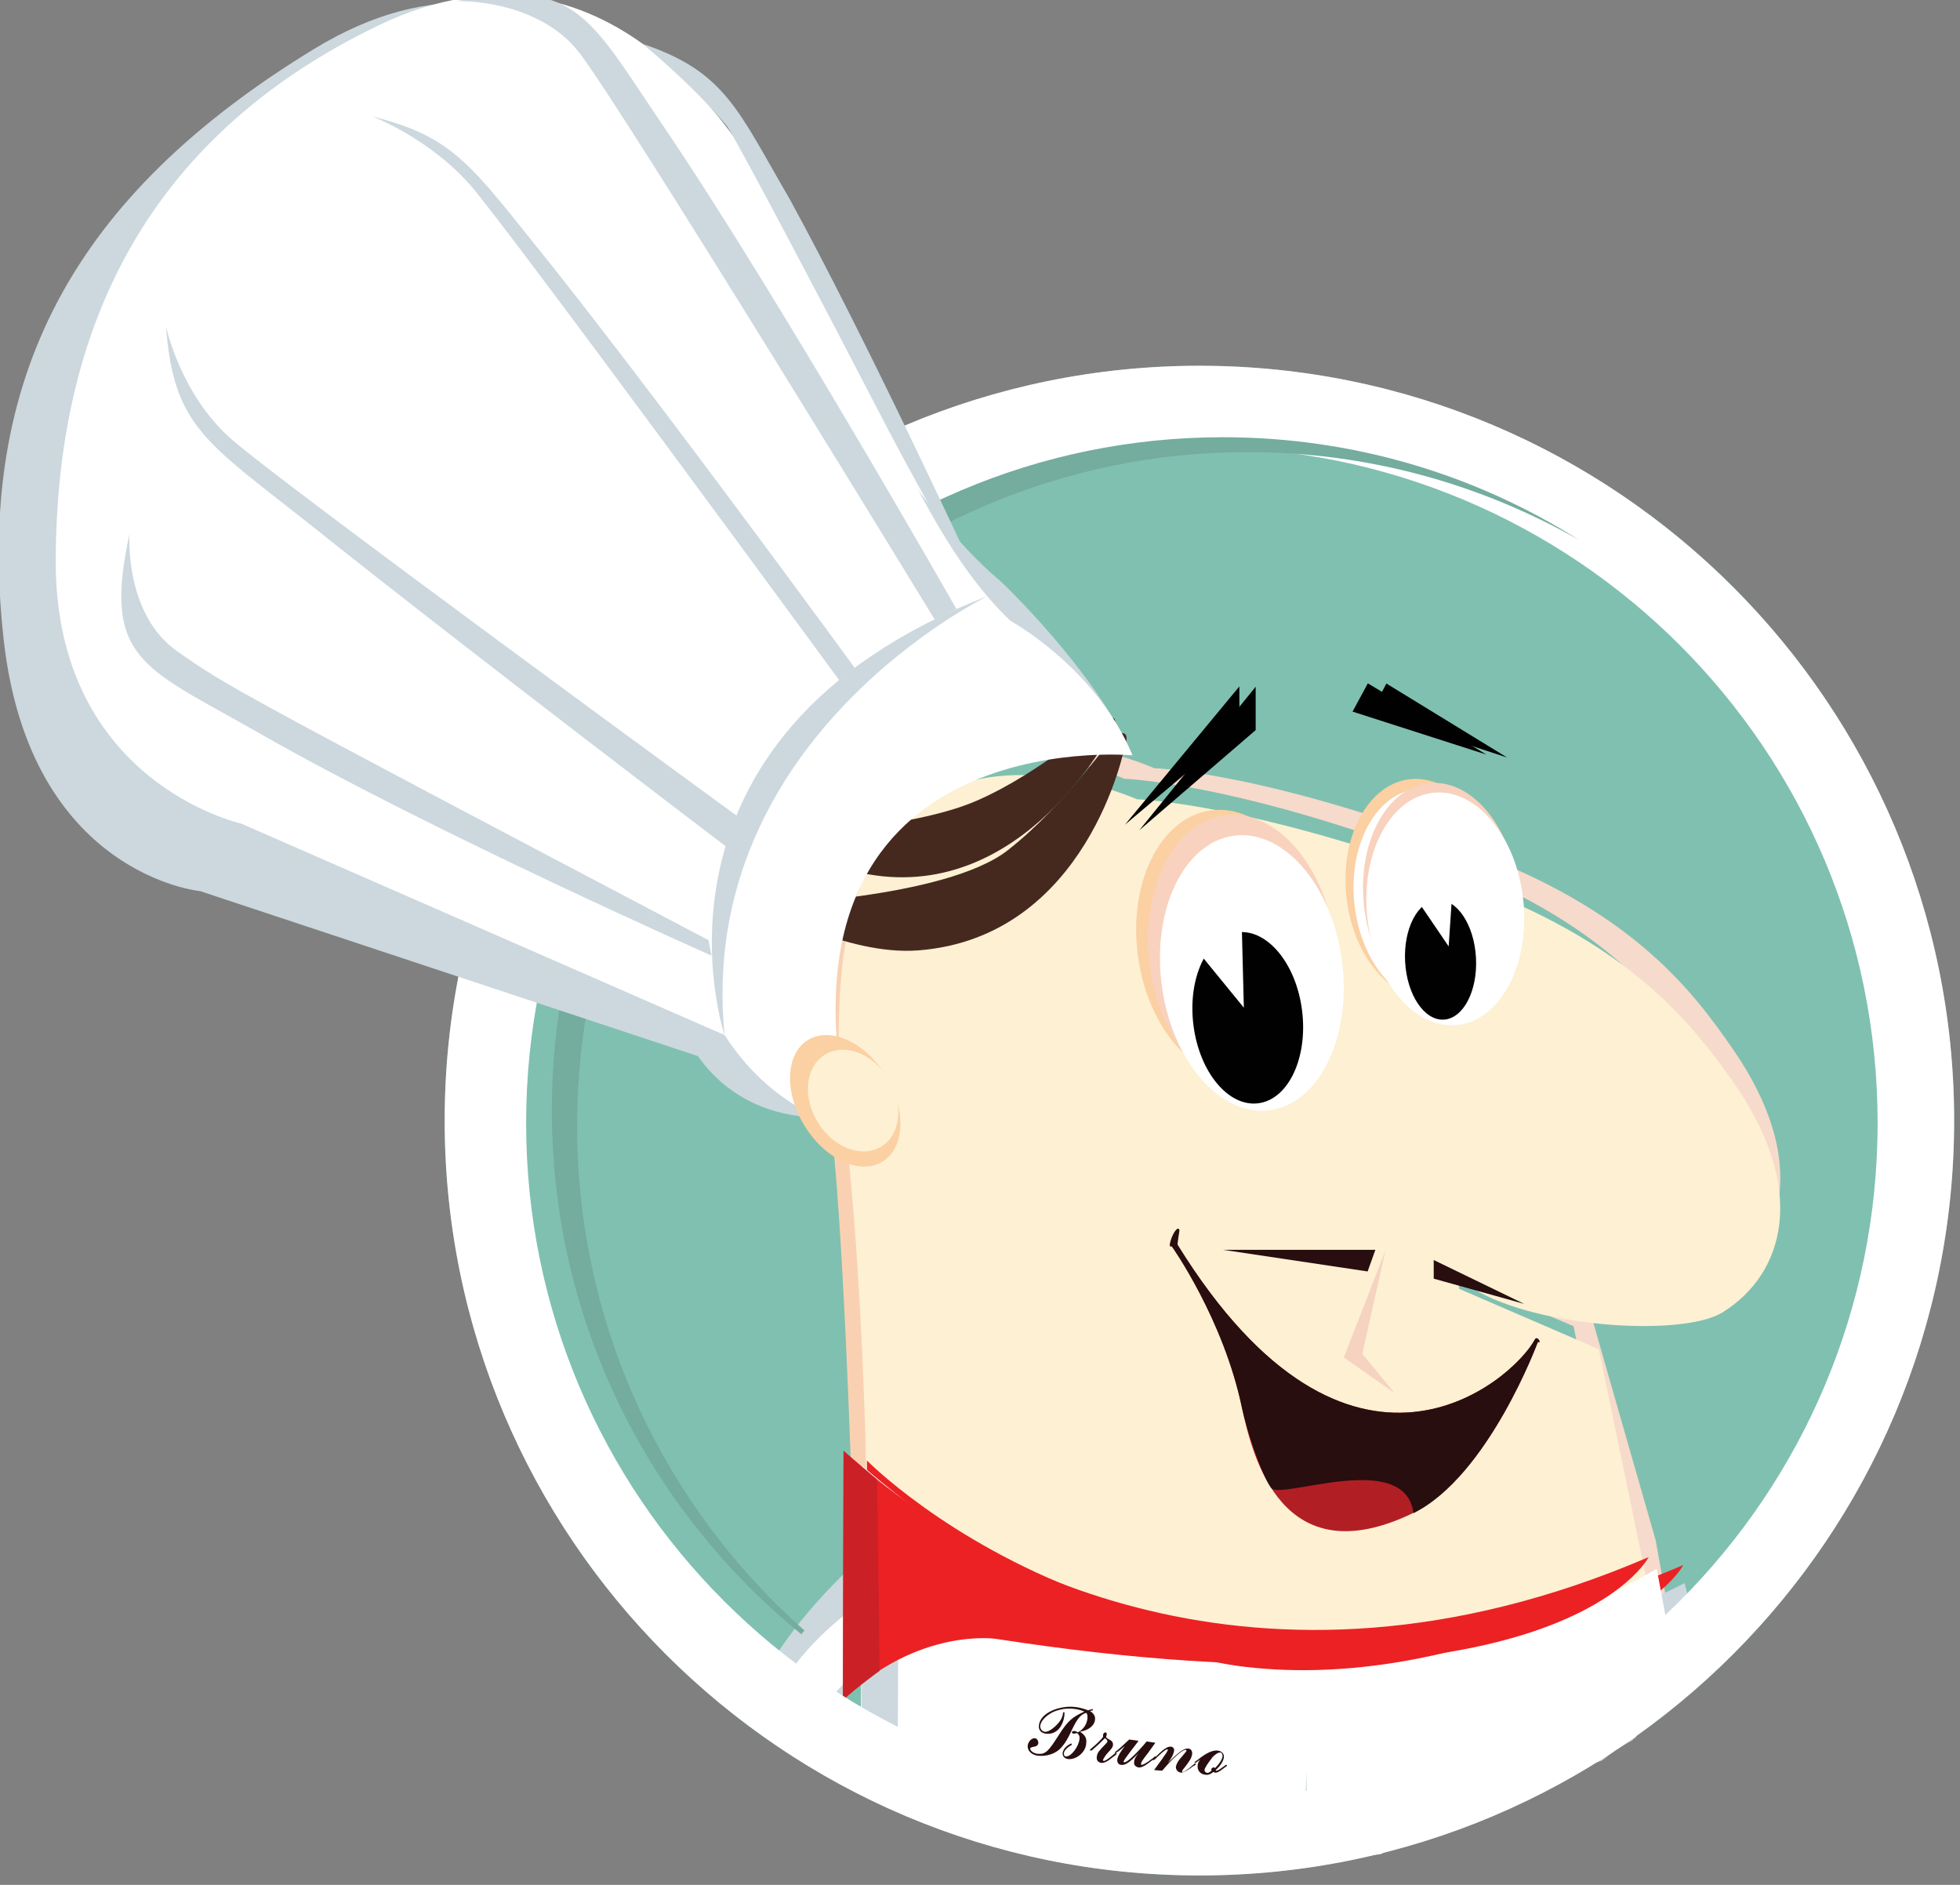 <?xml version="1.0" encoding="UTF-8" standalone="no"?>
<svg width="208px" height="200px" viewBox="0 0 208 200" version="1.1" xmlns="http://www.w3.org/2000/svg" xmlns:xlink="http://www.w3.org/1999/xlink" xmlns:sketch="http://www.bohemiancoding.com/sketch/ns">
    <rect x="0" y="0" width="208" height="200" fill="#808080" stroke="none"/>
    <!-- Generator: Sketch 3.4.4 (17249) - http://www.bohemiancoding.com/sketch -->
    <title>Artboard 1</title>
    <desc>Created with Sketch.</desc>
    <defs></defs>
    <g id="Page-1" stroke="none" stroke-width="1" fill="none" fill-rule="evenodd" sketch:type="MSPage">
        <g id="Artboard-1" sketch:type="MSArtboardGroup">
            <g id="bruno-logo" sketch:type="MSLayerGroup" transform="translate(-1, -1)">
                <circle id="Oval" fill="#80C0B0" sketch:type="MSShapeGroup" cx="128.284" cy="119.905" r="80.095"></circle>
                <g id="Layer_3_2_" transform="translate(103.166, 79.621)" fill="#F6DACB" sketch:type="MSShapeGroup">
                    <path d="M75.213,96.147 C75.342,96.081 75.47,96.015 75.534,95.949 L73.546,84.843 L66.878,61.579 C66.878,61.579 75.406,60.79 80.792,57.438 C87.14,53.429 89.833,44.426 81.754,32.728 C77.586,26.682 71.43,18.533 55.528,12.289 C32.701,3.286 20.326,2.892 20.326,2.892 C20.326,2.892 9.297,-2.169 0.449,1.972 C8.528,0.066 17.12,4.009 17.12,4.009 C17.12,4.009 29.495,4.403 52.322,13.341 C68.224,19.584 74.38,27.668 78.548,33.648 C86.691,45.346 83.934,54.284 77.586,58.227 C73.29,60.921 57.388,59.541 51.296,55.138 C50.078,54.284 50.399,55.927 50.399,55.927 L64.826,62.104 L72.2,98.578 L75.213,96.147 L75.213,96.147 Z" id="Shape"></path>
                </g>
                <g id="Layer_13_1_" transform="translate(88, 83.412)" fill="#F9D1B2" sketch:type="MSShapeGroup">
                    <path d="M6.738,92.303 C6.738,92.303 6.8,54.388 4.574,39.549 C3.029,29.482 3.462,28.371 3.647,22.487 C4.204,9.152 8.716,3.007 14.094,0.392 C7.48,1.961 1.236,7.714 0.618,23.468 C0.371,29.351 0.556,30.332 1.545,40.464 C3.091,57.068 3.956,94.721 3.956,94.721 L6.738,92.303 L6.738,92.303 Z" id="Shape"></path>
                </g>
                <g id="Layer_1_2_" transform="translate(90, 83)" sketch:type="MSShapeGroup">
                    <path d="M81.002,104.789 C81.99,103.997 83.044,103.271 84.164,102.677 L84.559,102.347 L84.625,102.281 C85.416,100.762 86.47,99.442 87.656,98.188 L88.249,97.726 L80.673,61.158 L65.851,54.756 C65.851,54.756 65.521,53.502 66.773,54.36 C73.031,58.782 89.368,59.97 93.782,57.264 C100.304,53.238 103.071,44.261 94.77,32.578 C90.488,26.571 84.164,18.452 67.827,12.182 C44.375,3.205 31.661,2.809 31.661,2.809 C31.661,2.809 1.622,-10.657 0.107,24.063 C-0.157,30.003 0.041,30.993 1.095,41.224 C3.005,60.696 3.401,84.987 2.939,106.373 C3.598,106.505 4.191,106.571 4.784,106.769 C7.682,107.561 10.318,109.079 12.426,111.191 C16.378,111.191 20.331,112.38 23.361,114.954 C24.481,115.02 25.667,115.152 26.786,115.35 C27.775,115.152 28.829,115.086 29.883,115.152 C32.649,115.218 35.153,115.548 37.59,116.142 C38.908,116.274 40.225,116.34 41.609,116.472 C43.651,115.614 45.89,115.152 48.262,115.152 C48.921,115.152 49.579,115.218 50.238,115.284 C51.226,115.35 52.214,115.416 53.137,115.614 C53.466,115.548 53.73,115.482 54.059,115.35 C55.179,115.02 56.365,114.822 57.485,114.756 C63.15,111.983 69.079,109.871 74.942,107.627 C76.918,106.439 78.894,105.515 81.002,104.789 L81.002,104.789 Z" id="Shape" fill="#FDF0D3"></path>
                    <path d="M81.002,104.789 C81.99,103.997 83.044,103.271 84.164,102.677 L84.559,102.347 L84.625,102.281 C85.416,100.762 86.47,99.442 87.656,98.188 L91.279,95.35 C91.542,95.218 91.806,95.02 92.135,94.888 L89.764,85.977 C89.764,85.977 68.354,97.66 45.298,95.086 C15.851,91.785 2.939,73.832 2.939,73.832 C2.939,73.832 3.071,89.079 2.676,106.175 C3.401,106.307 4.059,106.439 4.784,106.637 C7.682,107.429 10.318,108.947 12.426,111.059 C16.378,111.059 20.331,112.248 23.361,114.822 C24.481,114.888 25.667,115.02 26.786,115.218 C27.775,115.02 28.829,114.954 29.883,115.02 C32.649,115.086 35.153,115.416 37.59,116.01 C38.908,116.142 40.225,116.208 41.609,116.34 C43.651,115.482 45.89,115.02 48.262,115.02 C48.921,115.02 49.579,115.086 50.238,115.152 C51.226,115.218 52.214,115.284 53.137,115.482 C53.466,115.416 53.73,115.35 54.059,115.218 C55.179,114.888 56.365,114.69 57.485,114.624 C63.15,111.851 69.079,109.739 74.942,107.495 C76.918,106.439 78.894,105.515 81.002,104.789 L81.002,104.789 Z" id="Shape" fill="#CCD8DE"></path>
                    <path d="M3.005,72.974 C3.005,72.974 36.207,106.901 89.632,84.063 C89.632,84.063 80.409,102.281 19.343,92.842 C19.343,92.842 11.042,91.587 3.005,99.376 L3.005,72.974 L3.005,72.974 Z" id="Shape" fill="#EC2124"></path>
                </g>
                <g id="Layer_14_1_" transform="translate(91.791, 156.398)" sketch:type="MSShapeGroup">
                    <path d="M76.688,31.563 C77.65,30.782 78.676,30.066 79.766,29.48 L80.151,29.155 L80.215,29.09 C80.984,27.593 82.01,26.291 83.164,25.055 L86.691,22.256 C86.819,22.191 86.947,22.126 87.076,22.061 L85.024,11.063 C85.024,11.063 63.864,24.079 41.422,21.476 C22.186,19.263 0.705,0.13 0.705,0.13 C0.705,0.13 0.769,17.311 0.449,32.994 C1.154,33.124 1.795,33.255 2.501,33.45 C5.322,34.231 7.887,35.728 9.939,37.81 C13.786,37.81 17.633,38.981 20.583,41.519 C21.673,41.584 22.827,41.715 23.917,41.91 C24.879,41.715 25.905,41.65 26.931,41.715 C29.624,41.78 32.06,42.105 34.433,42.691 C35.715,42.821 36.997,42.886 38.344,43.016 C40.332,42.17 42.512,41.715 44.82,41.78 C45.461,41.78 46.103,41.845 46.744,41.91 C46.936,41.91 47.129,41.91 47.321,41.975 C47.641,36.443 47.898,32.539 47.898,32.539 L47.834,41.975 C48.411,42.04 48.988,42.105 49.565,42.235 C49.886,42.17 50.142,42.105 50.463,41.975 C51.553,41.65 52.707,41.454 53.797,41.389 C59.311,38.656 65.082,36.574 70.789,34.361 C72.713,33.19 74.636,32.278 76.688,31.563 L76.688,31.563 Z" id="Shape" fill="#FFFFFF"></path>
                    <path d="M0.513,33.059 C1.218,33.19 1.859,33.32 2.565,33.515 C3.206,33.71 3.783,33.905 4.424,34.166 L4.424,33.515 C4.553,27.658 4.553,3.384 4.553,3.384 L0.769,0.26 C0.769,0.195 0.834,17.376 0.513,33.059 L0.513,33.059 Z" id="Shape" fill="#CCD8DE"></path>
                </g>
                <g id="Layer_4_1_" transform="translate(124.967, 130.806)" sketch:type="MSShapeGroup">
                    <path d="M39.242,12.568 C39.684,12.824 39.179,11.867 38.926,12.313 C36.524,16.779 19.273,31.772 1.011,2.297 C0.948,2.233 1.011,1.723 1.011,1.659 C0.695,0.893 -0.253,2.743 0.379,2.424 C0.379,2.424 5.877,10.144 7.836,19.586 C8.973,24.818 12.07,37.45 25.972,30.751 C33.997,26.795 39.242,12.568 39.242,12.568 L39.242,12.568 Z" id="Shape" fill="#B11F24"></path>
                    <path d="M28.183,3.892 L28.183,5.869 L37.788,8.549 L28.183,3.892 Z" id="Shape" fill="#280E0F"></path>
                    <path d="M21.991,2.807 L21.169,5.104 L5.814,2.807 L21.991,2.807 Z" id="Shape" fill="#280E0F"></path>
                    <path d="M39.242,12.568 C39.684,12.824 39.179,11.867 38.926,12.313 C36.524,16.779 19.273,31.772 1.011,2.297 C0.948,2.233 1.201,0.829 1.201,0.702 C0.885,-0.064 -0.253,2.68 0.379,2.424 C0.379,2.424 5.877,10.144 7.836,19.586 C8.278,21.755 9.921,26.732 10.932,28.071 C11.88,29.411 25.15,23.925 26.035,30.751 C33.997,26.795 39.242,12.568 39.242,12.568 L39.242,12.568 Z" id="Shape" fill="#280E0F"></path>
                    <path d="M24.013,17.991 L20.6,13.844 L23.065,2.871 L18.641,14.227" id="Shape" fill="#F5D3C0"></path>
                </g>
                <g id="Layer_9_1_" transform="translate(81.365, 76.777)" fill="#45291F" sketch:type="MSShapeGroup">
                    <path d="M37.516,1.903 C37.516,1.903 28.34,19.883 11.808,16.996 C9.919,16.668 2.564,12.665 2.564,12.665 C2.564,12.665 15.992,12.337 23.279,9.187 C30.229,6.168 36.437,0.394 37.246,0.328 C38.731,0.197 37.516,1.903 37.516,1.903 L37.516,1.903 Z" id="Shape"></path>
                    <path d="M39.001,3.412 C39.001,3.412 35.087,23.689 17.071,25.067 C9.447,25.658 0.135,20.277 0.135,20.277 C0.135,20.277 19.973,19.621 26.585,14.437 C32.86,9.515 37.449,2.428 38.258,2.1 C39.743,1.575 39.001,3.412 39.001,3.412 L39.001,3.412 Z" id="Shape"></path>
                </g>
                <g id="Layer_8_1_" transform="translate(81.365, 72.986)" sketch:type="MSShapeGroup">
                    <path d="M59.696,26.826 C58.631,19.013 53.448,13.273 48.119,14.005 C42.79,14.738 39.333,21.665 40.398,29.479 C41.463,37.292 46.646,43.033 51.975,42.3 C57.304,41.568 60.76,34.64 59.696,26.826 L59.696,26.826 Z" id="Oval" fill="#FBD0A2"></path>
                    <path d="M78.525,21.419 C77.832,15.012 73.687,10.208 69.267,10.691 C64.847,11.173 61.826,16.758 62.519,23.166 C63.212,29.573 67.357,34.377 71.777,33.895 C76.197,33.412 79.218,27.827 78.525,21.419 L78.525,21.419 Z" id="Oval" fill="#FBD0A2"></path>
                    <path d="M60.321,28.339 C59.305,20.882 54.363,15.404 49.283,16.102 C44.203,16.8 40.908,23.411 41.924,30.868 C42.941,38.324 47.883,43.803 52.963,43.105 C58.043,42.406 61.338,35.796 60.321,28.339 L60.321,28.339 Z" id="Oval" fill="#FFFFFF"></path>
                    <path d="M78.99,22.244 C78.312,15.98 74.267,11.283 69.954,11.753 C65.641,12.224 62.694,17.684 63.371,23.948 C64.049,30.212 68.095,34.909 72.408,34.439 C76.721,33.968 79.668,28.508 78.99,22.244 L78.99,22.244 Z" id="Oval" fill="#FFFFFF"></path>
                    <path d="M60.25,31.511 C59.639,26.689 56.606,23.104 53.476,23.504 C50.346,23.903 48.304,28.137 48.915,32.959 C49.525,37.782 52.558,41.367 55.688,40.967 C58.818,40.567 60.86,36.333 60.25,31.511 L60.25,31.511 Z" id="Oval" fill="#010101"></path>
                    <path d="M78.204,26.479 C78.016,23.1 76.209,20.453 74.168,20.568 C72.128,20.683 70.626,23.515 70.815,26.895 C71.003,30.274 72.81,32.921 74.851,32.806 C76.891,32.691 78.392,29.859 78.204,26.479 L78.204,26.479 Z" id="Oval" fill="#010101"></path>
                    <path d="M51.159,5.281 L51.159,0.848 L39.018,15.518 L51.159,5.281 Z" id="Shape" fill="#010101"></path>
                    <path d="M63.17,3.521 L77.388,8.085 L64.793,0.522 L63.17,3.521 Z" id="Shape" fill="#010101"></path>
                    <path d="M44.212,28.884 L53.496,30.318 L46.744,23.016 L44.212,28.884 Z" id="Shape" fill="#FFFFFF"></path>
                    <path d="M67.519,22.559 L73.297,25.102 L70.181,19.234 L67.519,22.559 Z" id="Shape" fill="#FFFFFF"></path>
                    <path d="M6.297,112.47 L6.297,112.47 C10.907,103.733 20.645,98.322 20.645,98.322 L11.881,92.519 C6.103,97.605 2.337,102.495 0,107.059 C2.532,108.363 4.48,110.188 6.297,112.47 L6.297,112.47 Z" id="Shape" fill="#CCD8DE"></path>
                    <path d="M5.518,111.492 C10.193,103.277 19.607,99.43 19.607,99.43 L16.36,94.736 C8.635,98.909 4.155,103.538 1.818,108.167 C3.181,109.08 4.415,110.253 5.518,111.492 L5.518,111.492 Z" id="Shape" fill="#FFFFFF"></path>
                    <path d="M9.154,81.957 C9.154,81.957 10.258,83.065 12.725,85.021 C22.723,92.975 52.392,111.362 94.592,93.236 C94.592,93.236 85.503,111.231 25.32,101.908 C25.32,101.908 17.075,100.669 9.089,108.363 L9.154,81.957 L9.154,81.957 Z" id="Shape" fill="#EC2124"></path>
                    <path d="M9.154,81.957 L12.725,85.021 L12.984,105.298 C12.984,105.298 10.388,107.189 9.089,108.428 L9.154,81.957 L9.154,81.957 Z" id="Shape" fill="#CC2027"></path>
                </g>
                <g id="Layer_11_1_" transform="translate(109.801, 181.991)" fill="#280E0F" sketch:type="MSShapeGroup">
                    <g id="Group">
                        <path d="M4.492,5.653 C4.162,5.584 3.964,5.377 3.964,5.032 C4.03,4.619 4.294,4.274 4.889,3.998 L4.955,4.136 C4.492,4.412 4.162,4.688 4.096,5.032 C4.096,5.239 4.162,5.377 4.294,5.377 C4.889,5.446 5.681,4.274 5.748,3.585 C5.814,3.24 5.681,3.033 5.483,2.895 C5.285,2.964 5.219,2.964 5.153,2.964 C5.021,2.964 4.955,2.895 4.955,2.826 C4.955,2.688 5.087,2.688 5.219,2.688 C5.285,2.688 5.417,2.688 5.549,2.826 C5.946,2.688 6.54,2.137 6.606,1.31 C6.606,1.034 6.606,0.896 6.474,0.758 C5.88,0.896 5.483,1.448 4.955,2.551 C4.426,3.723 4.03,4.274 3.567,4.688 C2.973,5.17 2.18,5.377 1.387,5.308 C0.661,5.239 0.198,4.757 0.264,4.205 C0.33,3.791 0.661,3.447 0.991,3.447 C1.255,3.447 1.387,3.723 1.387,3.929 C1.387,4.205 1.123,4.343 0.925,4.343 C0.727,4.412 0.529,4.412 0.529,4.55 C0.529,4.826 0.991,5.101 1.387,5.101 C2.18,5.17 2.51,4.757 3.567,3.102 C4.558,1.517 5.087,1.172 6.276,0.62 C5.946,0.483 5.748,0.414 5.285,0.345 C4.36,0.207 3.501,0.414 2.907,0.689 C2.114,1.103 1.652,1.654 1.586,2.137 C1.586,2.413 1.718,2.688 2.048,2.757 C2.378,2.826 2.907,2.482 3.369,1.999 C3.832,1.517 3.964,1.172 4.03,0.689 L4.162,0.689 L4.162,0.965 C4.03,2.275 3.237,3.102 2.18,2.964 C1.652,2.895 1.387,2.551 1.453,2.068 C1.586,0.758 3.633,-0.069 5.351,0.138 C5.88,0.207 6.276,0.345 6.672,0.483 L7.135,0.345 L7.201,0.483 L6.871,0.551 C7.267,0.827 7.465,1.103 7.399,1.517 C7.333,2.137 6.672,2.62 5.814,2.757 C6.342,3.102 6.54,3.447 6.474,3.929 C6.474,4.894 5.417,5.791 4.492,5.653 L4.492,5.653 Z" id="Shape"></path>
                        <path d="M8.06,6.066 C7.729,5.997 7.531,5.791 7.597,5.377 C7.663,4.963 7.795,4.826 8.522,4.067 C8.654,3.929 8.72,3.86 8.72,3.791 C8.72,3.654 8.654,3.585 8.456,3.447 C8.192,3.723 7.531,4.343 7.201,4.619 C7.069,4.757 7.003,4.757 6.937,4.757 C6.871,4.757 6.871,4.688 6.871,4.688 C6.871,4.619 6.937,4.619 7.069,4.481 C7.663,3.998 8.192,3.447 8.258,3.309 L8.258,3.102 C8.258,2.964 8.39,2.826 8.522,2.826 C8.588,2.826 8.654,2.895 8.654,3.033 C8.654,3.102 8.654,3.102 8.588,3.24 L8.588,3.309 C8.588,3.378 8.654,3.447 8.919,3.585 C9.183,3.723 9.315,3.86 9.315,4.136 C9.315,4.412 9.051,4.688 8.786,4.963 C8.522,5.239 8.324,5.584 8.258,5.722 C8.258,5.791 8.258,5.86 8.324,5.86 C8.456,5.86 8.72,5.722 9.381,5.17 C9.579,5.032 9.579,4.963 9.645,5.032 C9.711,5.032 9.711,5.101 9.711,5.101 C9.711,5.101 9.645,5.17 9.513,5.308 C9.381,5.308 8.654,6.135 8.06,6.066 L8.06,6.066 Z" id="Shape"></path>
                        <path d="M12.024,6.549 C11.693,6.48 11.495,6.273 11.561,5.928 C11.561,5.653 11.759,5.377 12.024,5.032 C11.099,5.997 10.636,6.342 10.174,6.273 C9.91,6.273 9.711,5.997 9.777,5.653 C9.843,5.308 10.108,4.894 10.57,4.274 C10.174,4.619 9.843,4.894 9.777,4.894 C9.645,5.032 9.579,5.032 9.579,5.032 C9.513,5.032 9.513,4.963 9.513,4.963 C9.513,4.894 9.579,4.894 9.645,4.826 C9.843,4.688 10.306,4.274 11.033,3.585 L12.024,3.723 C11.957,3.86 10.438,5.722 10.438,5.928 C10.438,5.997 10.438,5.997 10.504,5.997 C10.834,6.066 12.09,4.757 12.882,3.791 L13.807,3.929 L13.015,5.032 C12.42,5.791 12.288,5.997 12.288,6.204 C12.288,6.273 12.288,6.273 12.354,6.273 C12.486,6.273 12.816,6.135 13.609,5.515 C13.675,5.446 13.741,5.377 13.807,5.377 C13.873,5.377 13.873,5.446 13.873,5.446 C13.873,5.515 13.807,5.515 13.741,5.584 C13.345,5.86 12.552,6.618 12.024,6.549 L12.024,6.549 Z" id="Shape"></path>
                        <path d="M16.516,7.1 C16.186,7.031 15.987,6.825 15.987,6.48 C16.053,6.135 16.252,5.791 16.648,5.377 C17.044,4.894 17.11,4.826 17.11,4.757 C17.11,4.688 17.11,4.688 17.044,4.688 C16.648,4.619 15.459,5.791 14.534,6.894 L13.675,6.825 C14.005,6.342 15.129,4.894 15.129,4.688 C15.129,4.619 15.129,4.619 15.062,4.619 C14.864,4.619 14.138,5.308 13.807,5.653 C13.675,5.722 13.609,5.791 13.609,5.791 C13.543,5.791 13.543,5.722 13.543,5.722 C13.543,5.653 13.543,5.653 13.675,5.584 C14.005,5.308 14.864,4.274 15.459,4.343 C15.657,4.343 15.855,4.55 15.789,4.826 C15.723,5.17 15.525,5.584 15.129,6.066 C16.252,4.963 16.846,4.481 17.309,4.55 C17.573,4.55 17.771,4.826 17.705,5.17 C17.639,5.515 17.573,5.653 17.177,6.204 C16.78,6.756 16.648,6.825 16.648,6.963 C16.648,7.031 16.648,7.031 16.714,7.031 C16.846,7.031 17.11,6.894 17.903,6.204 C17.969,6.135 18.035,6.135 18.035,6.135 C18.101,6.135 18.101,6.204 18.101,6.204 C18.101,6.273 18.035,6.273 17.969,6.342 C17.837,6.342 17.044,7.1 16.516,7.1 L16.516,7.1 Z" id="Shape"></path>
                        <path d="M19.026,7.307 C18.564,7.238 18.234,6.825 18.3,6.342 C18.3,6.135 18.366,5.997 18.564,5.722 C18.3,5.928 18.432,5.791 18.167,5.997 C18.101,6.066 18.101,6.066 18.035,6.066 C17.969,6.066 17.969,6.066 17.969,5.997 C17.969,5.997 18.101,5.86 18.234,5.791 C18.762,5.377 19.621,4.688 20.414,4.757 C20.876,4.826 21.14,5.101 21.074,5.515 C21.008,5.928 20.678,6.411 20.215,6.825 C20.215,6.894 20.281,6.894 20.281,6.894 C20.414,6.894 20.546,6.825 21.206,6.342 C21.272,6.273 21.272,6.273 21.339,6.273 C21.405,6.273 21.405,6.342 21.405,6.342 C21.405,6.411 21.339,6.411 21.272,6.48 C21.14,6.549 20.48,7.169 20.149,7.1 C20.083,7.1 20.017,7.031 19.951,7.031 C19.621,7.307 19.357,7.376 19.026,7.307 L19.026,7.307 Z M19.753,6.894 L19.753,6.756 C19.753,6.618 19.885,6.549 20.017,6.549 C20.083,6.549 20.083,6.549 20.149,6.618 C20.678,6.066 20.876,5.722 20.942,5.377 C20.942,5.17 20.876,4.963 20.678,4.963 C20.48,4.963 20.215,5.101 19.885,5.446 C19.357,6.135 19.026,6.618 19.026,6.825 C19.026,6.963 19.092,7.031 19.224,7.1 C19.357,7.169 19.555,7.1 19.753,6.894 L19.753,6.894 Z" id="Shape"></path>
                    </g>
                </g>
                <g id="Layer_12_1_" transform="translate(121.175, 72.986)" sketch:type="MSShapeGroup">
                    <path d="M21.491,27.846 C20.408,19.733 15.134,13.772 9.711,14.532 C4.289,15.293 0.771,22.487 1.855,30.6 C2.938,38.714 8.212,44.675 13.635,43.914 C19.057,43.154 22.575,35.96 21.491,27.846 L21.491,27.846 Z" id="Oval" fill="#F8D2BE"></path>
                    <path d="M40.859,22.265 C40.154,15.611 35.936,10.623 31.438,11.123 C26.94,11.624 23.865,17.424 24.571,24.079 C25.276,30.733 29.494,35.722 33.992,35.221 C38.49,34.72 41.565,28.92 40.859,22.265 L40.859,22.265 Z" id="Oval" fill="#F8D2BE"></path>
                    <path d="M22.231,29.913 C21.157,21.873 16.008,15.956 10.73,16.696 C5.452,17.437 2.044,24.554 3.118,32.594 C4.191,40.633 9.34,46.55 14.618,45.81 C19.896,45.07 23.304,37.952 22.231,29.913 L22.231,29.913 Z" id="Oval" fill="#FFFFFF"></path>
                    <path d="M41.479,23.531 C40.758,16.729 36.469,11.627 31.899,12.136 C27.329,12.645 24.209,18.572 24.93,25.374 C25.651,32.176 29.94,37.278 34.51,36.77 C39.08,36.261 42.201,30.334 41.479,23.531 L41.479,23.531 Z" id="Oval" fill="#FFFFFF"></path>
                    <path d="M18.007,35.26 C17.386,30.253 14.3,26.53 11.115,26.945 C7.93,27.36 5.851,31.756 6.473,36.764 C7.095,41.772 10.181,45.494 13.366,45.079 C16.551,44.664 18.629,40.268 18.007,35.26 L18.007,35.26 Z" id="Oval" fill="#010101"></path>
                    <path d="M36.459,29.633 C36.268,26.124 34.429,23.376 32.353,23.495 C30.276,23.614 28.749,26.556 28.94,30.065 C29.132,33.574 30.971,36.322 33.047,36.203 C35.123,36.084 36.651,33.143 36.459,29.633 L36.459,29.633 Z" id="Oval" fill="#010101"></path>
                    <path d="M13.081,5.484 L13.081,0.88 L0.727,16.114 L13.081,5.484 Z" id="Shape" fill="#010101"></path>
                    <path d="M25.302,3.656 L39.77,8.395 L26.954,0.542 L25.302,3.656 Z" id="Shape" fill="#010101"></path>
                    <path d="M5.681,27.42 L11.825,34.936 L11.561,24.577 L5.681,27.42 Z" id="Shape" fill="#FFFFFF"></path>
                    <path d="M29.927,23.087 L33.56,28.436 L34.023,21.53 L29.927,23.087 Z" id="Shape" fill="#FFFFFF"></path>
                </g>
                <path d="M128.284,39.81 C84.078,39.81 48.19,75.699 48.19,119.905 C48.19,164.111 84.078,200 128.284,200 C172.49,200 208.379,164.111 208.379,119.905 C208.379,75.699 172.49,39.81 128.284,39.81 L128.284,39.81 Z M128.546,191.879 C88.925,191.879 56.834,159.789 56.834,120.167 C56.834,80.545 88.925,48.455 128.546,48.455 C168.168,48.455 200.258,80.545 200.258,120.167 C200.258,159.789 168.168,191.879 128.546,191.879 L128.546,191.879 Z" id="Shape" fill="#FFFFFF" sketch:type="MSShapeGroup"></path>
                <path d="M130.773,47.393 C91.474,47.393 59.564,79.36 59.564,118.81 C59.564,141.259 69.896,161.279 86.047,174.408 C86.112,174.276 86.243,174.145 86.374,174.014 C71.596,160.951 62.245,141.784 62.245,120.451 C62.245,81.001 94.09,48.969 133.389,48.969 C146.205,48.969 158.172,52.382 168.569,58.29 C157.649,51.397 144.701,47.393 130.773,47.393 L130.773,47.393 Z" id="Shape" fill="#74AC9E" sketch:type="MSShapeGroup"></path>
                <g id="Layer_6_1_" transform="translate(0.796, 0)" sketch:type="MSShapeGroup">
                    <path d="M74.267,113.062 L21.445,95.557 C21.445,95.557 3.355,93.846 0.592,68.838 C-2.5,41 8.091,21.717 33.548,6.186 C59.071,-9.345 74.069,16.913 76.437,19.875 C85.384,31.128 94.264,52.517 106.434,62.717 C106.434,62.717 116.235,71.931 120.379,81.079 C120.379,81.079 66.439,69.825 89.988,119.38 C90.054,119.314 80.187,121.42 74.267,113.062 L74.267,113.062 Z" id="Shape" fill="#CCD8DE"></path>
                    <path d="M77.095,110.825 L25.786,88.383 C25.786,88.383 6.052,84.04 6.118,60.48 C6.183,36.92 14.932,15.926 40.39,3.685 C65.847,-8.555 79.792,18.295 82.029,21.454 C90.449,33.234 95.777,55.741 107.42,66.863 C107.42,66.863 116.564,71.865 120.379,81.144 C120.379,81.144 80.582,77.459 90.449,120.762 C90.449,120.631 82.687,119.512 77.095,110.825 L77.095,110.825 Z" id="Shape" fill="#FFFFFF"></path>
                    <path d="M77.095,110.825 C77.095,110.825 66.439,79.236 105.052,64.231 C105.052,64.231 74.004,79.236 77.095,110.825 L77.095,110.825 Z" id="Shape" fill="#CCD8DE"></path>
                    <path d="M13.946,57.65 C13.946,57.65 13.354,66.205 19.076,70.154 C24.273,73.774 24.142,73.774 75.385,100.756 L75.714,102.401 C75.714,102.401 45.849,89.173 27.562,78.709 C15.327,71.733 11.051,71.01 13.946,57.65 L13.946,57.65 Z" id="Shape" fill="#CCD8DE"></path>
                    <path d="M68.412,5.66 C68.412,5.66 73.806,10.069 77.424,14.478 C79.266,17.506 87.949,34.024 94.461,46.594 C98.606,54.491 102.224,60.546 102.224,60.546 L103.342,61.204 C103.342,61.204 92.356,37.38 84.002,22.112 C78.542,12.767 77.227,8.621 68.412,5.66 L68.412,5.66 Z" id="Shape" fill="#CCD8DE"></path>
                    <path d="M17.827,35.669 C17.827,35.669 19.34,42.777 24.668,47.515 C29.996,52.254 78.345,87.528 78.345,87.528 L78.542,91.806 C78.542,91.806 49.928,70.088 33.285,56.794 C22.168,47.976 18.616,46.331 17.827,35.669 L17.827,35.669 Z" id="Shape" fill="#CCD8DE"></path>
                    <path d="M39.732,13.36 C39.732,13.36 45.784,15.663 50.191,20.73 C54.598,25.864 89.265,73.181 89.265,73.181 L90.909,71.865 C90.909,71.865 71.175,44.817 58.742,29.154 C50.322,18.756 48.678,15.597 39.732,13.36 L39.732,13.36 Z" id="Shape" fill="#CCD8DE"></path>
                    <path d="M48.612,1.119 C48.612,1.119 57.032,0.79 61.571,6.449 C66.044,12.109 99.395,66.732 99.395,66.732 L101.697,65.613 C101.697,65.613 83.213,33.103 70.978,14.939 C62.755,2.896 61.637,-1.382 48.612,1.119 L48.612,1.119 Z" id="Shape" fill="#CCD8DE"></path>
                    <path d="M94.219,115.157 C92.036,111.592 88.333,109.889 85.948,111.351 C83.562,112.813 83.398,116.888 85.581,120.452 C87.764,124.016 91.468,125.72 93.853,124.258 C96.238,122.795 96.402,118.721 94.219,115.157 L94.219,115.157 Z" id="Oval" fill="#FBD0A2"></path>
                    <path d="M94.5,115.476 C92.848,112.78 89.827,111.626 87.752,112.899 C85.677,114.171 85.333,117.388 86.984,120.084 C88.636,122.78 91.657,123.934 93.732,122.662 C95.808,121.39 96.151,118.173 94.5,115.476 L94.5,115.476 Z" id="Oval" fill="#FDF0D3"></path>
                </g>
            </g>
        </g>
    </g>
</svg>